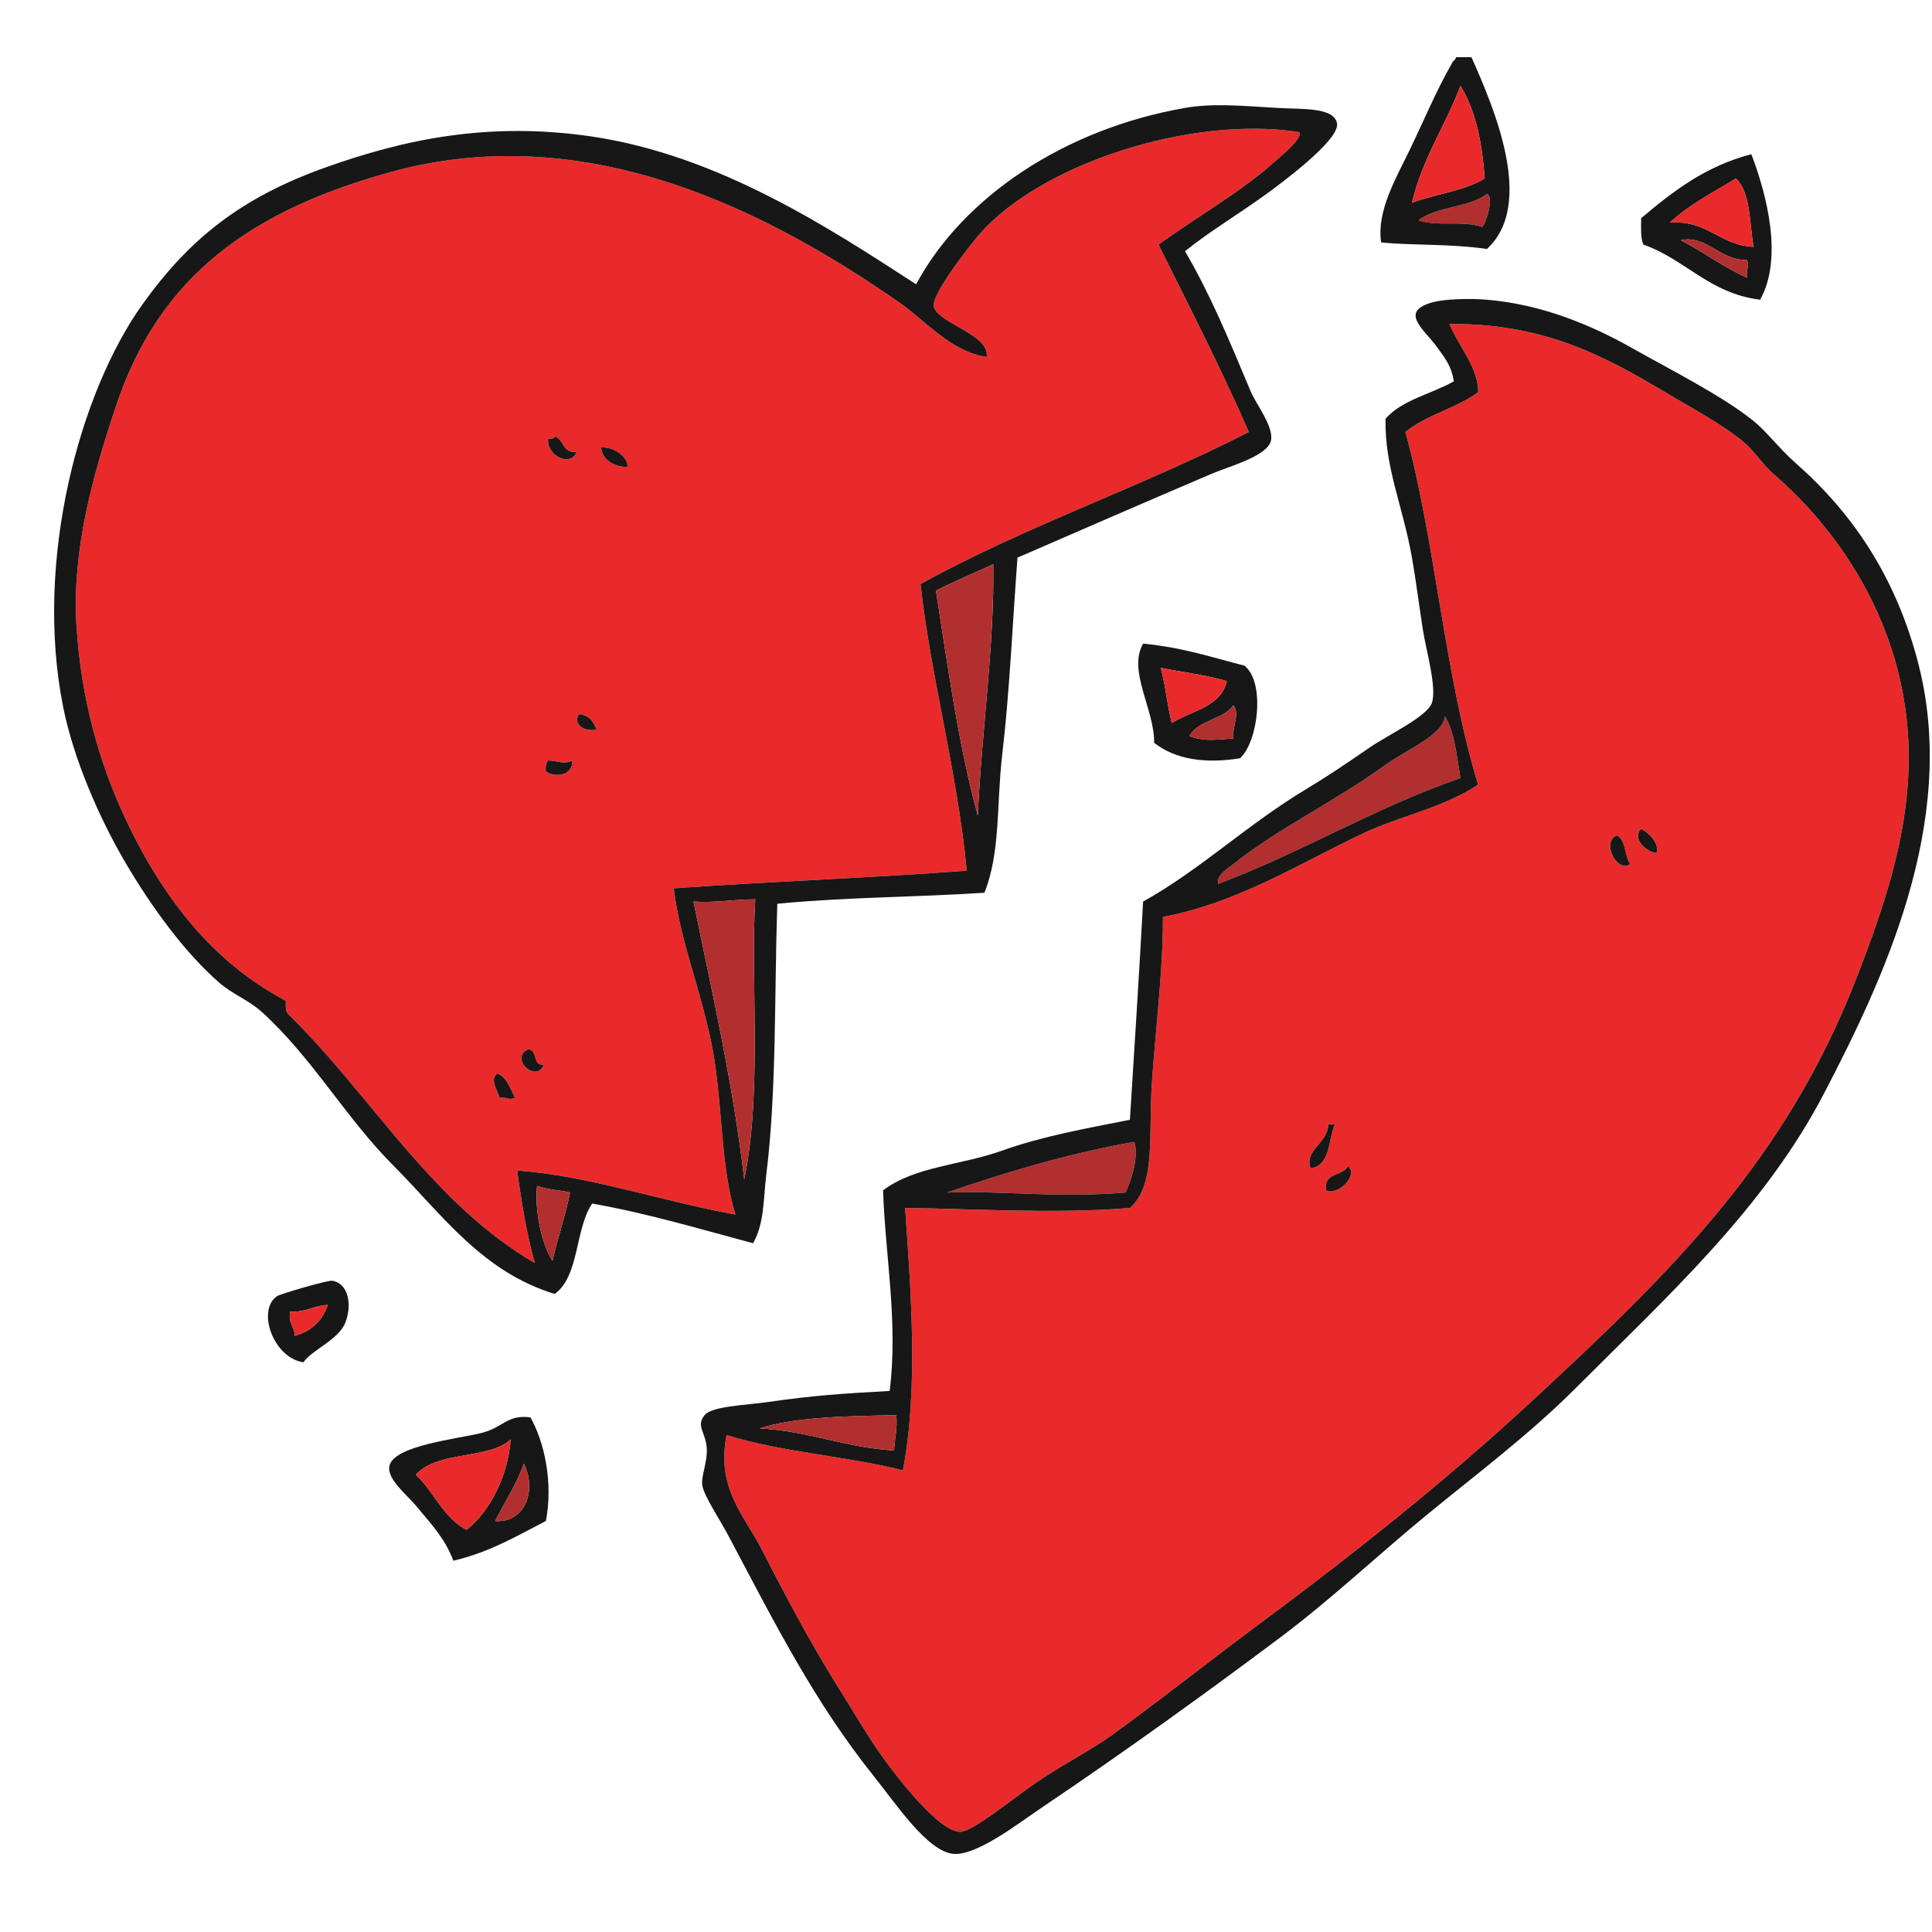 <svg xmlns="http://www.w3.org/2000/svg" xmlns:xlink="http://www.w3.org/1999/xlink" width="400" zoomAndPan="magnify" viewBox="0 0 300 300" height="400" preserveAspectRatio="xMidYMid meet" version="1.0"><defs><clipPath id="423ec94c9c"><path d="M 214 8.887 L 235 8.887 L 235 39 L 214 39 Z M 214 8.887 " clip-rule="nonzero"/></clipPath><clipPath id="e629e933b9"><path d="M 108.828 46.375 L 299.652 46.375 L 299.652 287.883 L 108.828 287.883 Z M 108.828 46.375 " clip-rule="nonzero"/></clipPath></defs><path fill="#ea2a2a" d="M 286.18 85.617 C 286.312 85.812 286.445 86.008 286.574 86.203 C 286.445 86.008 286.312 85.812 286.18 85.617 " fill-opacity="1" fill-rule="nonzero"/><path fill="#ea2a2a" d="M 285.164 84.191 C 285.301 84.379 285.438 84.566 285.574 84.754 C 285.438 84.566 285.301 84.379 285.164 84.191 " fill-opacity="1" fill-rule="nonzero"/><path fill="#ea2a2a" d="M 283.695 82.266 C 283.84 82.445 283.98 82.625 284.121 82.805 C 283.98 82.625 283.84 82.445 283.695 82.266 " fill-opacity="1" fill-rule="nonzero"/><path fill="#ea2a2a" d="M 282.621 80.945 C 282.91 81.289 283.199 81.641 283.484 82 C 283.199 81.641 282.91 81.289 282.621 80.945 " fill-opacity="1" fill-rule="nonzero"/><path fill="#ea2a2a" d="M 281.742 79.922 C 281.965 80.172 282.184 80.426 282.402 80.688 C 282.184 80.426 281.965 80.172 281.742 79.922 " fill-opacity="1" fill-rule="nonzero"/><path fill="#ea2a2a" d="M 280.406 78.441 C 280.859 78.922 281.301 79.418 281.742 79.922 C 281.301 79.418 280.855 78.922 280.406 78.441 " fill-opacity="1" fill-rule="nonzero"/><path fill="#ea2a2a" d="M 279.73 77.727 C 279.883 77.883 280.031 78.039 280.184 78.199 C 280.031 78.039 279.879 77.883 279.73 77.727 " fill-opacity="1" fill-rule="nonzero"/><path fill="#ea2a2a" d="M 279.73 77.723 C 279.43 77.41 279.129 77.102 278.824 76.793 C 279.129 77.098 279.43 77.41 279.73 77.723 " fill-opacity="1" fill-rule="nonzero"/><path fill="#ea2a2a" d="M 277.219 75.242 C 277.602 75.602 277.984 75.969 278.363 76.344 C 277.984 75.969 277.602 75.602 277.219 75.242 " fill-opacity="1" fill-rule="nonzero"/><path fill="#ea2a2a" d="M 276.293 74.398 C 276.602 74.672 276.91 74.953 277.219 75.242 C 276.91 74.957 276.602 74.676 276.293 74.398 " fill-opacity="1" fill-rule="nonzero"/><path fill="#ea2a2a" d="M 275.832 73.984 C 275.984 74.121 276.141 74.258 276.293 74.398 C 276.141 74.258 275.984 74.121 275.832 73.984 " fill-opacity="1" fill-rule="nonzero"/><path fill="#ea2a2a" d="M 274.227 72.445 C 274.41 72.652 274.598 72.848 274.785 73.039 C 274.594 72.848 274.41 72.652 274.227 72.445 " fill-opacity="1" fill-rule="nonzero"/><path fill="#ea2a2a" d="M 272.598 70.543 C 273.047 71.074 273.492 71.617 273.949 72.137 C 273.492 71.617 273.047 71.074 272.598 70.543 " fill-opacity="1" fill-rule="nonzero"/><path fill="#171717" d="M 259.285 34.559 C 265.285 34.152 266.945 38.082 272.289 38.324 C 271.637 34.527 271.836 29.879 269.555 27.715 C 266.02 29.887 262.242 31.812 259.285 34.559 Z M 271.949 23.945 C 274.332 30.195 276.918 40.113 273.312 46.539 C 265.395 45.562 261.766 40.293 255.18 37.98 C 254.723 36.953 254.832 35.363 254.84 33.875 C 259.73 29.758 264.789 25.801 271.949 23.945 Z M 271.262 43.117 C 271.102 41.602 271.734 41.414 271.262 40.379 C 266.988 40.43 264.957 36.422 260.996 37.297 C 264.531 39.121 267.566 41.449 271.262 43.117 " fill-opacity="1" fill-rule="nonzero"/><path fill="#ea2a2a" d="M 269.555 27.711 C 271.836 29.879 271.637 34.527 272.289 38.324 C 266.945 38.082 265.285 34.152 259.285 34.559 C 262.242 31.809 266.023 29.887 269.555 27.711 " fill-opacity="1" fill-rule="nonzero"/><path fill="#b22f2f" d="M 271.266 43.117 C 267.566 41.449 264.535 39.121 260.996 37.297 C 264.957 36.422 266.988 40.43 271.266 40.379 C 271.734 41.414 271.102 41.602 271.266 43.117 " fill-opacity="1" fill-rule="nonzero"/><path fill="#ea2a2a" d="M 257.23 132.461 C 257.68 130.996 256.172 129.422 254.84 128.695 C 253.391 130.074 255.418 132.25 257.23 132.461 Z M 205.902 184.836 C 207.73 185.75 210.992 182.508 209.324 181.066 C 208.52 182.66 205.488 182.023 205.902 184.836 Z M 149.098 284.445 C 145.695 284.434 138.918 275.488 136.781 272.465 C 135.004 269.957 133.312 267.113 131.531 264.211 C 131.121 263.543 130.703 262.867 130.277 262.195 C 130.016 261.781 129.758 261.363 129.496 260.941 C 129.367 260.734 129.238 260.523 129.109 260.312 C 128.594 259.465 128.082 258.613 127.57 257.75 C 127.316 257.316 127.066 256.883 126.812 256.449 C 126.559 256.012 126.309 255.574 126.059 255.133 C 125.68 254.473 125.309 253.809 124.934 253.141 C 124.684 252.691 124.438 252.246 124.188 251.793 C 122.207 248.191 120.262 244.461 118.301 240.633 C 115.535 235.227 111.191 231.121 112.824 222.832 C 121.148 225.457 131.453 226.105 140.203 228.309 C 142.613 215.77 141.469 200.629 140.543 187.574 C 149.992 187.648 163.754 188.547 175.449 187.574 C 179.574 183.969 178.297 176.215 178.871 168.062 C 178.926 167.246 178.988 166.43 179.055 165.605 C 179.09 165.137 179.129 164.668 179.168 164.199 C 179.223 163.551 179.277 162.898 179.336 162.246 C 179.391 161.578 179.453 160.906 179.512 160.238 C 179.547 159.801 179.586 159.367 179.625 158.93 C 179.656 158.574 179.688 158.223 179.719 157.871 C 179.758 157.391 179.801 156.914 179.84 156.434 C 179.898 155.738 179.957 155.043 180.012 154.352 C 180.023 154.219 180.035 154.086 180.043 153.953 C 180.055 153.816 180.066 153.68 180.078 153.539 C 180.117 153.004 180.16 152.469 180.195 151.934 C 180.215 151.668 180.234 151.398 180.25 151.133 C 180.453 148.129 180.59 145.188 180.582 142.387 C 192.496 140.082 201.785 134.051 211.719 129.379 C 211.992 129.25 212.262 129.129 212.535 129.008 C 212.809 128.887 213.082 128.77 213.355 128.652 C 213.543 128.578 213.727 128.5 213.91 128.426 C 214.371 128.242 214.84 128.062 215.305 127.883 C 217.832 126.934 220.426 126.117 222.961 125.121 C 223.242 125.012 223.523 124.898 223.809 124.785 C 224.461 124.516 225.113 124.234 225.754 123.934 C 226.031 123.805 226.305 123.672 226.578 123.531 C 226.668 123.488 226.758 123.441 226.852 123.395 C 227.758 122.93 228.648 122.422 229.516 121.852 L 229.516 121.848 C 224.254 104.578 222.848 83.777 218.223 67.078 C 218.973 66.465 219.809 65.938 220.688 65.457 C 220.805 65.391 220.922 65.324 221.043 65.266 C 221.164 65.203 221.281 65.141 221.402 65.078 C 221.582 64.984 221.766 64.895 221.949 64.805 C 222.07 64.746 222.191 64.688 222.316 64.629 C 222.379 64.598 222.438 64.57 222.5 64.539 C 222.625 64.48 222.75 64.422 222.875 64.367 C 223.309 64.164 223.746 63.965 224.184 63.77 C 224.496 63.629 224.809 63.484 225.121 63.344 C 225.184 63.312 225.246 63.285 225.309 63.254 C 225.492 63.172 225.68 63.082 225.867 62.996 C 226.176 62.848 226.48 62.699 226.781 62.547 C 226.902 62.484 227.023 62.426 227.141 62.363 C 227.977 61.926 228.781 61.453 229.516 60.918 C 229.605 57.148 226.457 53.723 225.066 50.305 C 239.328 50.219 248.438 54.852 258.602 60.918 C 262.824 63.438 267.855 66.129 270.922 68.793 C 271.508 69.301 272.055 69.91 272.598 70.543 C 273.047 71.074 273.492 71.617 273.949 72.137 C 274.039 72.242 274.133 72.348 274.223 72.449 C 274.406 72.652 274.594 72.852 274.785 73.039 C 274.977 73.23 275.168 73.41 275.367 73.582 C 275.523 73.715 275.676 73.852 275.832 73.984 C 275.984 74.121 276.141 74.262 276.293 74.398 C 276.602 74.676 276.91 74.957 277.215 75.242 C 277.215 75.242 277.219 75.242 277.219 75.242 C 277.602 75.602 277.984 75.969 278.363 76.34 C 278.516 76.492 278.668 76.645 278.82 76.797 C 279.125 77.102 279.43 77.41 279.73 77.723 C 279.883 77.879 280.031 78.039 280.184 78.199 C 280.258 78.277 280.332 78.359 280.406 78.441 C 280.855 78.922 281.301 79.418 281.742 79.922 C 281.746 79.922 281.742 79.922 281.742 79.922 C 281.965 80.176 282.184 80.43 282.402 80.688 C 282.473 80.773 282.547 80.859 282.621 80.945 C 282.91 81.289 283.199 81.645 283.484 82 C 283.555 82.086 283.625 82.176 283.695 82.266 C 283.836 82.445 283.98 82.625 284.121 82.809 C 284.473 83.262 284.82 83.723 285.164 84.191 C 285.301 84.379 285.438 84.566 285.57 84.758 C 285.777 85.043 285.977 85.328 286.18 85.617 C 286.312 85.812 286.445 86.008 286.578 86.203 C 291.648 93.73 295.465 102.977 296.242 113.633 C 297.254 127.539 292.695 140.438 288.371 151.629 C 277.293 180.312 259.438 197.598 237.727 217.695 C 224.676 229.777 210.285 241.254 194.953 252.613 C 187.973 257.785 180.715 263.574 172.711 269.387 C 169.484 271.727 165.223 273.84 160.734 276.918 C 157.062 279.434 150.992 284.453 149.098 284.445 Z M 253.125 134.172 C 252.238 132.895 252.504 130.461 251.074 129.723 C 250.723 129.848 250.469 130.059 250.301 130.316 C 250.242 130.402 250.195 130.496 250.156 130.59 C 250.152 130.609 250.145 130.629 250.137 130.648 C 250.102 130.746 250.074 130.852 250.055 130.957 C 249.961 131.516 250.082 132.16 250.348 132.746 C 250.367 132.789 250.387 132.832 250.406 132.875 C 250.426 132.918 250.449 132.957 250.473 133 C 250.496 133.043 250.516 133.082 250.543 133.121 C 250.555 133.141 250.562 133.16 250.578 133.18 C 250.602 133.223 250.625 133.262 250.652 133.301 C 250.676 133.34 250.703 133.375 250.73 133.414 C 250.742 133.434 250.758 133.449 250.77 133.469 C 250.797 133.504 250.824 133.543 250.855 133.578 C 250.883 133.613 250.914 133.645 250.941 133.68 C 250.973 133.715 251.004 133.746 251.031 133.777 C 251.625 134.398 252.402 134.68 253.125 134.172 Z M 203.508 181.41 C 206.625 180.992 206.219 177.047 207.27 174.566 L 206.242 174.566 C 206.223 177.555 202.496 178.516 203.508 181.41 " fill-opacity="1" fill-rule="nonzero"/><path fill="#171717" d="M 257.23 132.461 C 255.418 132.25 253.391 130.074 254.84 128.695 C 256.172 129.418 257.68 130.996 257.23 132.461 " fill-opacity="1" fill-rule="nonzero"/><path fill="#171717" d="M 253.129 134.172 C 252.402 134.68 251.629 134.398 251.031 133.777 C 251.004 133.746 250.973 133.711 250.941 133.68 C 250.914 133.645 250.883 133.613 250.855 133.578 C 250.828 133.543 250.797 133.504 250.77 133.469 C 250.758 133.449 250.742 133.43 250.73 133.414 C 250.707 133.375 250.68 133.34 250.652 133.301 C 250.629 133.262 250.602 133.223 250.578 133.18 C 250.566 133.16 250.555 133.141 250.543 133.121 C 250.516 133.082 250.496 133.039 250.473 133 C 250.449 132.957 250.43 132.914 250.406 132.875 C 250.387 132.832 250.367 132.789 250.348 132.746 C 250.082 132.16 249.961 131.512 250.059 130.957 C 250.074 130.852 250.102 130.746 250.137 130.648 C 250.145 130.629 250.152 130.609 250.16 130.59 C 250.199 130.492 250.246 130.402 250.301 130.316 C 250.473 130.055 250.723 129.848 251.074 129.723 C 252.504 130.461 252.238 132.891 253.129 134.172 " fill-opacity="1" fill-rule="nonzero"/><path fill="#b22f2f" d="M 230.883 30.109 C 232.012 30.57 230.859 34.324 230.199 35.242 C 226.77 34.156 223.52 35.238 220.273 34.219 C 222.984 32.02 228.148 32.277 230.883 30.109 " fill-opacity="1" fill-rule="nonzero"/><g clip-path="url(#423ec94c9c)"><path fill="#171717" d="M 219.25 31.477 C 222.902 30.113 227.43 29.625 230.543 27.715 C 230.145 22.062 229.102 17.059 226.777 13.336 C 224.438 19.551 220.887 24.559 219.25 31.477 Z M 228.488 8.883 C 231.77 16.293 238.547 31.672 230.883 38.664 C 225.215 37.824 218.895 38.129 214.457 37.637 C 213.746 32.738 216.789 27.652 218.906 23.262 C 221.102 18.711 223.062 13.996 225.41 9.91 C 225.527 9.465 226.012 9.375 226.094 8.883 Z M 230.199 35.242 C 230.859 34.324 232.016 30.57 230.883 30.109 C 228.148 32.281 222.984 32.02 220.277 34.219 C 223.52 35.238 226.77 34.156 230.199 35.242 " fill-opacity="1" fill-rule="nonzero"/></g><path fill="#ea2a2a" d="M 226.777 13.336 C 229.098 17.062 230.145 22.062 230.543 27.715 C 227.43 29.625 222.902 30.113 219.25 31.48 C 220.883 24.559 224.434 19.551 226.777 13.336 " fill-opacity="1" fill-rule="nonzero"/><path fill="#ea2a2a" d="M 226.781 62.547 C 226.902 62.484 227.023 62.426 227.145 62.363 C 227.023 62.426 226.902 62.484 226.781 62.547 " fill-opacity="1" fill-rule="nonzero"/><path fill="#ea2a2a" d="M 225.867 62.996 C 226.176 62.848 226.48 62.699 226.781 62.547 C 226.48 62.699 226.176 62.848 225.867 62.996 " fill-opacity="1" fill-rule="nonzero"/><path fill="#b22f2f" d="M 224.383 111.238 C 225.879 113.73 226.195 117.414 226.777 120.82 C 213.391 125.453 202.238 132.328 189.137 137.254 C 188.844 135.879 190.648 134.875 191.531 134.172 C 198.758 128.43 206.977 124.66 215.145 118.766 C 218.504 116.344 224.012 114.195 224.383 111.238 " fill-opacity="1" fill-rule="nonzero"/><path fill="#ea2a2a" d="M 225.309 63.254 C 225.496 63.172 225.68 63.082 225.867 62.996 C 225.68 63.082 225.496 63.172 225.309 63.254 " fill-opacity="1" fill-rule="nonzero"/><path fill="#ea2a2a" d="M 224.184 63.77 C 224.496 63.629 224.809 63.484 225.121 63.344 C 224.809 63.484 224.496 63.629 224.184 63.77 " fill-opacity="1" fill-rule="nonzero"/><path fill="#ea2a2a" d="M 222.875 64.367 C 223.309 64.164 223.746 63.965 224.184 63.766 C 223.746 63.965 223.309 64.164 222.875 64.367 " fill-opacity="1" fill-rule="nonzero"/><path fill="#ea2a2a" d="M 222.504 64.539 C 222.625 64.48 222.75 64.422 222.875 64.367 C 222.75 64.422 222.625 64.48 222.504 64.539 " fill-opacity="1" fill-rule="nonzero"/><path fill="#ea2a2a" d="M 221.949 64.805 C 222.07 64.746 222.195 64.688 222.316 64.629 C 222.195 64.688 222.07 64.746 221.949 64.805 " fill-opacity="1" fill-rule="nonzero"/><path fill="#ea2a2a" d="M 221.043 65.262 C 221.164 65.199 221.281 65.137 221.402 65.078 C 221.281 65.137 221.164 65.199 221.043 65.262 " fill-opacity="1" fill-rule="nonzero"/><path fill="#ea2a2a" d="M 220.691 65.453 C 220.805 65.391 220.926 65.324 221.043 65.262 C 220.926 65.324 220.805 65.391 220.691 65.453 " fill-opacity="1" fill-rule="nonzero"/><path fill="#ea2a2a" d="M 213.91 128.426 C 214.371 128.242 214.84 128.059 215.305 127.883 C 214.84 128.062 214.371 128.242 213.91 128.426 " fill-opacity="1" fill-rule="nonzero"/><path fill="#ea2a2a" d="M 212.535 129.008 C 212.809 128.887 213.082 128.77 213.359 128.652 C 213.082 128.77 212.809 128.887 212.535 129.008 " fill-opacity="1" fill-rule="nonzero"/><path fill="#171717" d="M 209.324 181.066 C 210.992 182.508 207.73 185.75 205.902 184.836 C 205.488 182.023 208.523 182.66 209.324 181.066 " fill-opacity="1" fill-rule="nonzero"/><path fill="#171717" d="M 207.27 174.566 C 206.219 177.047 206.625 180.992 203.508 181.41 C 202.496 178.516 206.223 177.551 206.246 174.566 L 207.27 174.566 " fill-opacity="1" fill-rule="nonzero"/><path fill="#ea2a2a" d="M 89.898 110.895 C 88.938 112.375 90.617 113.703 92.637 113.289 C 92.152 112.059 91.488 111.02 89.898 110.895 Z M 94.18 71.309 C 94.914 72.074 96.047 72.441 97.426 72.555 C 97.629 71.227 95.664 69.371 93.32 69.473 C 93.332 69.539 93.34 69.605 93.355 69.668 C 93.367 69.727 93.379 69.789 93.395 69.848 C 93.426 69.969 93.461 70.086 93.5 70.195 C 93.52 70.25 93.539 70.305 93.562 70.359 C 93.582 70.41 93.605 70.461 93.633 70.512 C 93.656 70.562 93.68 70.613 93.707 70.66 C 93.719 70.684 93.734 70.711 93.746 70.734 C 93.801 70.828 93.859 70.918 93.926 71.004 C 93.957 71.047 93.988 71.09 94.023 71.133 C 94.074 71.195 94.125 71.254 94.18 71.309 Z M 85.109 68.105 C 84.848 70.805 88.617 72.605 89.555 70.16 C 87.312 70.461 87.613 68.223 86.137 67.762 C 86.094 68.059 85.812 68.121 85.473 68.121 C 85.387 68.121 85.297 68.117 85.207 68.109 C 85.176 68.109 85.141 68.109 85.109 68.105 Z M 84.766 119.793 C 86.176 120.793 88.996 120.48 88.871 118.082 C 87.617 118.77 86.574 118.113 85.109 118.082 C 84.82 118.48 84.656 119 84.766 119.793 Z M 84.426 165.32 C 82.633 165.516 83.527 163.023 82.027 162.926 C 79.008 164.262 83.273 168.328 84.426 165.32 Z M 83.055 196.129 C 81.156 195.023 79.355 193.816 77.633 192.531 C 77.402 192.359 77.172 192.188 76.945 192.012 C 76.719 191.84 76.496 191.664 76.27 191.484 C 76.047 191.309 75.824 191.129 75.602 190.953 C 75.379 190.773 75.16 190.59 74.941 190.41 C 74.176 189.77 73.422 189.121 72.684 188.453 C 72.367 188.168 72.055 187.879 71.742 187.59 C 71.535 187.398 71.328 187.203 71.125 187.008 C 70.816 186.715 70.508 186.418 70.203 186.121 C 70.004 185.922 69.801 185.723 69.602 185.523 C 60.766 176.711 53.656 166.168 44.73 157.449 C 44.336 157.047 44.344 156.238 44.387 155.395 C 40.113 153.164 36.336 150.332 32.98 147.016 C 32.562 146.602 32.152 146.18 31.746 145.75 C 30.934 144.895 30.145 144.004 29.383 143.09 C 28.875 142.48 28.379 141.859 27.895 141.227 C 27.531 140.75 27.172 140.27 26.816 139.781 C 26.582 139.453 26.352 139.125 26.121 138.797 C 25.891 138.465 25.664 138.133 25.438 137.797 C 23.191 134.434 21.191 130.805 19.406 126.984 C 15.324 118.246 12.574 108.32 11.879 97.203 C 11.145 85.457 14.406 73.832 18.039 62.973 C 24.824 42.676 39.215 32.613 60.812 26.688 C 91.691 18.215 120.047 33.379 139.52 46.883 C 143.832 49.875 147.586 54.562 153.207 55.441 C 153.816 51.945 145.551 50.211 144.992 47.566 C 144.902 47.137 145.168 46.383 145.645 45.453 C 145.664 45.414 145.684 45.375 145.707 45.336 C 145.746 45.262 145.785 45.188 145.824 45.113 C 145.852 45.062 145.883 45.008 145.91 44.957 C 145.926 44.934 145.938 44.91 145.949 44.887 C 145.98 44.832 146.012 44.777 146.043 44.727 C 146.062 44.691 146.078 44.66 146.098 44.625 C 146.156 44.527 146.219 44.426 146.277 44.324 C 146.297 44.289 146.32 44.254 146.34 44.223 C 146.383 44.152 146.422 44.082 146.465 44.016 C 146.508 43.945 146.551 43.875 146.598 43.805 C 146.707 43.629 146.82 43.453 146.934 43.273 C 146.938 43.273 146.938 43.273 146.938 43.273 C 147.074 43.059 147.219 42.84 147.367 42.621 C 148.176 41.422 149.082 40.184 149.898 39.113 C 150.023 38.953 150.145 38.793 150.262 38.641 C 150.359 38.516 150.453 38.398 150.543 38.277 C 150.68 38.105 150.812 37.938 150.941 37.773 C 150.961 37.75 150.98 37.723 151.004 37.695 C 151.129 37.539 151.246 37.391 151.359 37.254 C 151.398 37.207 151.434 37.16 151.469 37.117 C 151.504 37.074 151.539 37.031 151.574 36.988 C 151.609 36.945 151.641 36.906 151.672 36.867 C 151.707 36.828 151.738 36.793 151.77 36.754 C 151.797 36.719 151.828 36.684 151.855 36.648 C 151.984 36.496 152.094 36.367 152.18 36.27 C 161.734 25.449 184.953 17.871 201.797 20.523 C 202.086 21.699 199.328 23.859 197.691 25.316 C 192.605 29.836 185.48 33.93 179.898 37.98 C 184.668 47.586 189.543 57.086 193.926 67.078 C 177.488 75.508 158.938 81.824 142.938 90.699 C 144.504 105 148.629 119.691 150.125 135.199 C 135.332 136.312 120.836 136.805 104.613 137.938 C 105.648 146.414 109.227 154.734 110.773 163.609 C 111.082 165.383 111.309 167.215 111.5 169.078 C 111.527 169.344 111.555 169.609 111.582 169.879 C 111.594 170.012 111.605 170.145 111.617 170.281 C 111.645 170.547 111.668 170.816 111.695 171.082 C 111.719 171.352 111.742 171.621 111.766 171.891 C 111.789 172.16 111.812 172.43 111.836 172.699 C 111.848 172.832 111.859 172.969 111.871 173.102 C 112.035 174.988 112.191 176.883 112.391 178.746 C 112.445 179.277 112.508 179.809 112.57 180.332 C 112.602 180.598 112.637 180.859 112.672 181.121 C 112.723 181.512 112.777 181.902 112.836 182.293 C 112.871 182.551 112.91 182.809 112.953 183.066 C 112.973 183.195 112.996 183.32 113.016 183.449 C 113.145 184.215 113.289 184.969 113.449 185.711 C 113.664 186.699 113.91 187.664 114.195 188.598 C 102.57 186.469 91.316 182.562 80.316 181.754 C 80.801 185.629 81.812 191.883 83.055 196.129 Z M 77.578 170.457 C 79 170.363 78.914 170.906 79.973 170.457 C 79.219 169.051 78.766 167.332 77.238 166.691 C 75.98 167.613 77.215 169.203 77.578 170.457 " fill-opacity="1" fill-rule="nonzero"/><path fill="#171717" d="M 184.688 114.316 C 187.215 115.141 188.453 114.875 191.531 114.66 C 191.254 112.887 192.578 110.93 191.531 109.527 C 189.91 111.781 186.047 111.797 184.688 114.316 Z M 180.242 103.703 C 181.102 106.988 181.145 108.977 181.949 112.266 C 185.035 110.328 189.555 109.828 190.504 105.758 C 188.719 105.234 186.781 104.863 184.816 104.52 C 184.379 104.441 183.941 104.367 183.504 104.293 C 182.406 104.105 181.312 103.914 180.242 103.703 Z M 193.242 103.363 C 196.512 105.969 195.355 115.172 192.559 117.742 C 187.094 118.625 182.496 117.918 179.215 115.344 C 179.273 110.117 175.07 104.172 177.504 99.938 C 183.977 100.609 187.809 101.977 193.242 103.363 " fill-opacity="1" fill-rule="nonzero"/><path fill="#b22f2f" d="M 191.531 109.527 C 192.578 110.93 191.25 112.887 191.531 114.66 C 188.453 114.875 187.215 115.141 184.684 114.316 C 186.047 111.797 189.91 111.781 191.531 109.527 " fill-opacity="1" fill-rule="nonzero"/><path fill="#ea2a2a" d="M 183.5 104.293 C 183.938 104.371 184.379 104.445 184.816 104.52 C 184.379 104.445 183.938 104.371 183.5 104.293 " fill-opacity="1" fill-rule="nonzero"/><path fill="#ea2a2a" d="M 190.504 105.762 C 189.555 109.828 185.035 110.332 181.949 112.266 C 181.145 108.977 181.102 106.988 180.238 103.707 C 181.312 103.918 182.406 104.105 183.504 104.293 C 183.938 104.367 184.379 104.445 184.816 104.52 C 186.781 104.863 188.719 105.234 190.504 105.762 " fill-opacity="1" fill-rule="nonzero"/><path fill="#ea2a2a" d="M 180.195 151.934 C 180.215 151.668 180.234 151.402 180.25 151.133 C 180.234 151.398 180.215 151.668 180.195 151.934 " fill-opacity="1" fill-rule="nonzero"/><path fill="#ea2a2a" d="M 180.043 153.953 C 180.055 153.816 180.066 153.68 180.078 153.539 C 180.066 153.68 180.055 153.816 180.043 153.953 " fill-opacity="1" fill-rule="nonzero"/><path fill="#b22f2f" d="M 176.133 177.305 C 176.711 179.008 176.133 182.285 174.762 185.176 C 163.957 186.059 156.598 184.883 147.047 185.176 C 156.219 182.031 165.68 179.168 176.133 177.305 " fill-opacity="1" fill-rule="nonzero"/><path fill="#171717" d="M 144.992 47.566 C 145.551 50.211 153.816 51.945 153.207 55.441 C 147.586 54.562 143.832 49.875 139.52 46.883 C 120.047 33.379 91.691 18.215 60.812 26.684 C 39.215 32.613 24.824 42.676 18.039 62.969 C 14.406 73.832 11.145 85.457 11.879 97.203 C 12.574 108.32 15.324 118.246 19.406 126.98 C 21.191 130.805 23.191 134.434 25.438 137.797 C 25.664 138.129 25.891 138.465 26.121 138.797 C 26.352 139.125 26.582 139.453 26.816 139.781 C 27.172 140.27 27.531 140.75 27.895 141.227 C 28.379 141.859 28.875 142.48 29.383 143.09 C 30.145 144.004 30.934 144.891 31.746 145.75 C 32.148 146.18 32.562 146.602 32.984 147.016 C 36.336 150.332 40.113 153.164 44.387 155.395 C 44.344 156.238 44.336 157.043 44.73 157.449 C 53.656 166.168 60.766 176.711 69.602 185.523 C 69.801 185.723 70.004 185.922 70.203 186.121 C 70.508 186.418 70.816 186.715 71.125 187.008 C 71.328 187.203 71.535 187.395 71.742 187.59 C 72.055 187.879 72.367 188.168 72.684 188.453 C 73.422 189.121 74.176 189.77 74.941 190.41 C 75.16 190.59 75.379 190.773 75.602 190.953 C 75.824 191.129 76.047 191.309 76.27 191.484 C 76.496 191.664 76.719 191.84 76.945 192.012 C 77.172 192.188 77.402 192.359 77.633 192.531 C 79.355 193.816 81.156 195.023 83.055 196.129 C 81.812 191.883 80.801 185.629 80.316 181.754 C 91.316 182.562 102.57 186.469 114.195 188.598 C 113.91 187.664 113.664 186.699 113.449 185.711 C 113.289 184.969 113.145 184.215 113.016 183.449 C 112.996 183.32 112.973 183.191 112.953 183.062 C 112.914 182.809 112.871 182.551 112.836 182.293 C 112.777 181.902 112.723 181.512 112.672 181.121 C 112.637 180.859 112.605 180.598 112.57 180.332 C 112.508 179.809 112.449 179.277 112.391 178.746 C 112.191 176.883 112.035 174.988 111.871 173.102 C 111.859 172.969 111.848 172.832 111.836 172.699 C 111.812 172.43 111.789 172.16 111.766 171.891 C 111.742 171.621 111.719 171.352 111.695 171.082 C 111.668 170.812 111.645 170.547 111.617 170.277 C 111.605 170.145 111.594 170.012 111.582 169.879 C 111.555 169.609 111.527 169.344 111.5 169.078 C 111.309 167.215 111.082 165.379 110.773 163.609 C 109.227 154.734 105.648 146.414 104.613 137.938 C 120.836 136.805 135.332 136.312 150.125 135.199 C 148.629 119.691 144.504 104.996 142.938 90.699 C 158.938 81.824 177.488 75.508 193.926 67.078 C 189.543 57.086 184.672 47.586 179.898 37.98 C 185.48 33.93 192.609 29.836 197.691 25.316 C 199.332 23.859 202.086 21.695 201.797 20.523 C 184.953 17.871 161.734 25.445 152.18 36.27 C 152.094 36.367 151.984 36.496 151.855 36.648 C 151.828 36.68 151.797 36.719 151.77 36.754 C 151.738 36.789 151.707 36.828 151.676 36.867 C 151.641 36.906 151.609 36.945 151.574 36.988 C 151.539 37.031 151.504 37.074 151.469 37.117 C 151.434 37.16 151.398 37.207 151.359 37.25 C 151.246 37.391 151.129 37.539 151.004 37.695 C 150.98 37.723 150.961 37.75 150.941 37.773 C 150.812 37.934 150.68 38.105 150.543 38.277 C 150.453 38.395 150.359 38.516 150.262 38.641 C 150.145 38.793 150.023 38.953 149.898 39.113 C 149.082 40.184 148.176 41.418 147.367 42.621 C 147.219 42.84 147.074 43.055 146.938 43.273 C 146.938 43.273 146.938 43.273 146.934 43.273 C 146.82 43.449 146.707 43.629 146.598 43.805 C 146.551 43.875 146.508 43.945 146.469 44.012 C 146.465 44.012 146.465 44.012 146.465 44.016 C 146.422 44.082 146.383 44.152 146.34 44.219 C 146.32 44.254 146.301 44.289 146.277 44.324 C 146.219 44.426 146.156 44.527 146.102 44.625 C 146.082 44.66 146.062 44.691 146.043 44.727 C 146.012 44.777 145.98 44.832 145.949 44.887 C 145.938 44.91 145.926 44.934 145.91 44.957 C 145.883 45.008 145.852 45.062 145.824 45.113 C 145.785 45.188 145.746 45.262 145.707 45.336 C 145.684 45.375 145.664 45.414 145.645 45.457 C 145.168 46.379 144.902 47.137 144.992 47.566 Z M 85.793 195.789 C 86.621 192.168 87.766 188.863 88.527 185.176 C 87.562 184.871 85.023 184.754 83.398 184.148 C 83.383 184.281 83.371 184.418 83.363 184.551 L 83.363 184.555 C 83.352 184.688 83.344 184.824 83.336 184.965 C 83.328 185.105 83.324 185.246 83.32 185.387 C 83.316 185.531 83.316 185.672 83.316 185.816 C 83.316 189.301 84.289 193.457 85.793 195.789 Z M 207.613 19.156 C 208.121 21.758 198.332 28.902 196.664 30.109 C 191.891 33.559 188 35.805 184.004 39.008 C 187.914 45.656 190.758 52.582 194.27 60.918 C 195.035 62.73 197.852 66.312 197.348 68.449 C 196.789 70.836 190.844 72.414 188.109 73.582 C 178.055 77.871 167.664 82.383 157.996 86.59 C 157.211 96.922 156.793 107.227 155.602 117.398 C 154.742 124.742 155.379 132.328 152.863 138.625 C 142.465 139.309 131.441 139.301 120.699 140.332 C 120.227 154.676 120.605 169.457 118.984 182.438 C 118.531 186.098 118.695 190.043 116.934 193.047 C 108.738 190.867 100.766 188.453 91.953 186.887 C 89.273 190.824 89.984 198.156 86.137 200.922 C 74.824 197.488 68.551 188.469 61.156 181.066 C 53.699 173.613 48.477 164.207 40.621 157.105 C 38.637 155.312 36.109 154.375 34.121 152.656 C 28.828 148.082 23.594 140.98 19.406 133.828 C 15.309 126.828 11.414 117.77 9.824 109.867 C 5.219 86.965 12.453 60.734 22.145 47.227 C 29.402 37.105 37.375 30.703 50.547 26 C 62.691 21.668 75.836 18.816 91.953 21.207 C 111.633 24.137 128.832 35.438 142.254 44.145 C 149.508 30.645 165.188 20.047 184.004 16.758 C 188.234 16.02 192.449 16.406 198.375 16.758 C 202.254 16.988 207.125 16.621 207.613 19.156 Z M 151.836 126.641 C 152.414 113.637 154.426 100.25 154.234 87.617 C 151.262 88.98 148.199 90.254 145.336 91.723 C 147.207 103.656 148.852 115.82 151.836 126.641 Z M 117.273 139.648 C 113.957 139.637 111.242 140.23 107.691 139.992 C 110.562 154.121 113.773 167.914 115.562 183.121 C 118.383 169.734 116.512 151.828 117.273 139.648 " fill-opacity="1" fill-rule="nonzero"/><path fill="#b22f2f" d="M 151.836 126.641 C 148.852 115.82 147.207 103.656 145.332 91.727 C 148.199 90.254 151.262 88.98 154.23 87.617 C 154.426 100.25 152.41 113.641 151.836 126.641 " fill-opacity="1" fill-rule="nonzero"/><path fill="#ea2a2a" d="M 151.855 36.648 C 151.828 36.68 151.801 36.715 151.77 36.754 C 151.797 36.715 151.828 36.68 151.855 36.648 " fill-opacity="1" fill-rule="nonzero"/><path fill="#ea2a2a" d="M 151.676 36.867 C 151.641 36.906 151.609 36.945 151.574 36.988 C 151.609 36.945 151.641 36.906 151.676 36.867 " fill-opacity="1" fill-rule="nonzero"/><path fill="#ea2a2a" d="M 151.574 36.988 C 151.539 37.031 151.504 37.074 151.469 37.117 C 151.504 37.074 151.539 37.031 151.574 36.988 " fill-opacity="1" fill-rule="nonzero"/><path fill="#ea2a2a" d="M 151.469 37.117 C 151.434 37.16 151.398 37.207 151.359 37.25 C 151.398 37.207 151.434 37.16 151.469 37.117 " fill-opacity="1" fill-rule="nonzero"/><path fill="#ea2a2a" d="M 151.359 37.254 C 151.246 37.391 151.129 37.539 151.004 37.695 C 151.129 37.539 151.246 37.391 151.359 37.254 " fill-opacity="1" fill-rule="nonzero"/><path fill="#ea2a2a" d="M 150.941 37.777 C 150.812 37.934 150.68 38.105 150.543 38.277 C 150.68 38.105 150.812 37.934 150.941 37.777 " fill-opacity="1" fill-rule="nonzero"/><path fill="#ea2a2a" d="M 150.543 38.277 C 150.453 38.398 150.359 38.516 150.262 38.641 C 150.359 38.516 150.453 38.398 150.543 38.277 " fill-opacity="1" fill-rule="nonzero"/><path fill="#ea2a2a" d="M 150.262 38.641 C 150.145 38.793 150.023 38.953 149.898 39.113 C 150.023 38.953 150.145 38.793 150.262 38.641 " fill-opacity="1" fill-rule="nonzero"/><g clip-path="url(#e629e933b9)"><path fill="#171717" d="M 174.762 185.176 C 176.133 182.285 176.715 179.008 176.133 177.305 C 165.68 179.168 156.219 182.031 147.047 185.176 C 156.598 184.883 163.957 186.059 174.762 185.176 Z M 118.301 240.633 C 120.262 244.461 122.207 248.191 124.191 251.793 C 124.438 252.246 124.684 252.691 124.934 253.141 C 125.309 253.809 125.68 254.473 126.059 255.133 C 126.309 255.574 126.559 256.012 126.812 256.449 C 127.062 256.883 127.316 257.316 127.57 257.75 C 128.082 258.613 128.594 259.465 129.109 260.312 C 129.238 260.523 129.367 260.734 129.496 260.941 C 129.754 261.363 130.016 261.781 130.277 262.195 C 130.703 262.867 131.117 263.543 131.531 264.211 C 133.312 267.113 135.004 269.957 136.781 272.465 C 138.922 275.488 145.695 284.434 149.102 284.445 C 150.992 284.453 157.062 279.434 160.734 276.918 C 165.223 273.84 169.484 271.727 172.711 269.387 C 180.715 263.574 187.973 257.785 194.953 252.613 C 210.285 241.254 224.68 229.777 237.727 217.695 C 259.438 197.598 277.293 180.312 288.371 151.629 C 292.695 140.438 297.258 127.539 296.242 113.633 C 295.465 102.977 291.648 93.73 286.578 86.203 C 286.445 86.008 286.312 85.812 286.18 85.617 C 285.977 85.328 285.777 85.043 285.574 84.758 C 285.438 84.566 285.301 84.379 285.164 84.191 C 284.82 83.723 284.473 83.262 284.121 82.809 C 283.98 82.625 283.84 82.445 283.695 82.266 C 283.625 82.176 283.555 82.086 283.48 82 C 283.199 81.641 282.91 81.293 282.621 80.945 C 282.547 80.859 282.477 80.773 282.402 80.688 C 282.184 80.43 281.965 80.176 281.742 79.922 C 281.305 79.418 280.855 78.922 280.406 78.438 C 280.332 78.359 280.258 78.277 280.184 78.199 C 280.035 78.039 279.883 77.883 279.73 77.723 C 279.43 77.41 279.129 77.098 278.824 76.793 C 278.672 76.641 278.52 76.492 278.363 76.344 C 277.984 75.969 277.602 75.602 277.219 75.242 C 276.91 74.953 276.602 74.672 276.293 74.398 C 276.293 74.398 276.293 74.395 276.293 74.398 C 276.141 74.258 275.984 74.121 275.832 73.988 C 275.676 73.852 275.523 73.715 275.367 73.582 C 275.172 73.41 274.977 73.23 274.785 73.039 C 274.594 72.848 274.41 72.652 274.227 72.449 C 274.133 72.348 274.039 72.242 273.949 72.137 C 273.492 71.617 273.051 71.074 272.598 70.543 C 272.059 69.91 271.508 69.301 270.922 68.789 C 267.855 66.129 262.824 63.438 258.602 60.918 C 248.438 54.852 239.328 50.219 225.066 50.305 C 226.457 53.723 229.605 57.148 229.516 60.918 C 228.781 61.453 227.98 61.926 227.145 62.359 C 227.023 62.422 226.902 62.484 226.781 62.547 C 226.48 62.699 226.176 62.848 225.867 62.996 C 225.68 63.082 225.496 63.168 225.309 63.258 C 225.246 63.285 225.184 63.312 225.121 63.344 C 224.809 63.484 224.5 63.625 224.184 63.77 C 223.746 63.965 223.309 64.164 222.871 64.367 C 222.75 64.422 222.625 64.48 222.504 64.539 C 222.441 64.57 222.379 64.598 222.316 64.629 C 222.195 64.688 222.07 64.746 221.949 64.805 C 221.766 64.895 221.586 64.984 221.402 65.078 C 221.281 65.137 221.164 65.203 221.043 65.266 C 220.926 65.328 220.805 65.391 220.688 65.453 C 219.809 65.938 218.973 66.465 218.223 67.078 C 222.848 83.777 224.254 104.574 229.516 121.848 C 228.648 122.418 227.758 122.93 226.852 123.395 C 226.762 123.441 226.668 123.488 226.578 123.531 C 226.305 123.668 226.031 123.801 225.754 123.93 C 225.113 124.234 224.461 124.516 223.809 124.785 C 223.527 124.898 223.246 125.012 222.961 125.121 C 220.426 126.113 217.832 126.934 215.305 127.883 C 214.84 128.059 214.371 128.242 213.91 128.426 C 213.727 128.5 213.543 128.578 213.359 128.652 C 213.082 128.77 212.809 128.887 212.535 129.008 C 212.262 129.129 211.992 129.25 211.719 129.379 C 201.785 134.051 192.496 140.082 180.582 142.387 C 180.59 145.188 180.457 148.129 180.25 151.133 C 180.234 151.398 180.215 151.664 180.195 151.934 C 180.16 152.469 180.117 153.004 180.078 153.539 C 180.066 153.68 180.055 153.816 180.043 153.953 C 180.035 154.086 180.023 154.219 180.012 154.352 C 179.957 155.043 179.902 155.738 179.84 156.434 C 179.801 156.91 179.758 157.391 179.719 157.871 C 179.688 158.223 179.656 158.574 179.625 158.93 C 179.586 159.367 179.551 159.801 179.512 160.238 C 179.453 160.906 179.395 161.578 179.336 162.246 C 179.277 162.898 179.223 163.551 179.168 164.199 C 179.129 164.672 179.094 165.137 179.055 165.605 C 178.988 166.43 178.93 167.246 178.871 168.059 C 178.297 176.215 179.574 183.969 175.449 187.574 C 163.758 188.547 149.992 187.648 140.543 187.574 C 141.469 200.629 142.613 215.77 140.203 228.309 C 131.453 226.105 121.148 225.457 112.824 222.832 C 111.191 231.121 115.535 235.227 118.301 240.633 Z M 297.957 103.363 C 304.121 127.805 292.156 152.633 283.242 169.773 C 273.949 187.641 258.977 201.234 244.574 215.645 C 237.453 222.762 229.262 228.906 221.645 235.152 C 213.969 241.449 206.797 248.266 198.719 254.324 C 187.637 262.633 174.605 272.039 161.762 280.684 C 158.238 283.055 151.688 288.172 148.07 287.871 C 144.027 287.535 139.102 280.062 135.754 275.891 C 126.535 264.398 120.375 252.188 113.168 238.578 C 111.758 235.91 109.363 232.375 109.062 230.703 C 108.805 229.27 109.879 227.074 109.746 224.883 C 109.598 222.414 108.023 221.457 109.402 219.75 C 110.551 218.328 115.84 218.203 119.328 217.695 C 126.199 216.695 130.969 216.383 138.148 215.984 C 139.48 205.297 137.461 194.992 137.121 184.836 C 142.055 181.098 149.258 180.941 155.598 178.672 C 161.965 176.395 168.703 175.223 175.449 173.879 C 176.164 162.617 176.883 151.352 177.5 139.992 C 186.355 135.074 193.605 128.074 202.824 122.535 C 206.035 120.605 209.012 118.602 212.746 116.027 C 215.461 114.164 221.562 111.293 222.328 109.184 C 223.168 106.871 221.441 100.965 220.961 97.887 C 220.316 93.766 219.805 89.727 219.25 86.59 C 217.793 78.383 215 72.625 215.145 65.023 C 217.684 62.09 222.266 61.199 225.75 59.207 C 225.375 56.852 224.461 55.688 223.012 53.727 C 221.035 51.051 217.113 48.293 222.672 46.883 C 224.301 46.469 227.988 46.293 230.883 46.539 C 239.434 47.266 247.074 50.457 253.469 54.07 C 259.41 57.426 267.43 61.457 272.289 65.367 C 274.285 66.973 276.332 69.711 278.789 71.871 C 287.676 79.676 294.504 89.688 297.957 103.363 Z M 226.777 120.82 C 226.195 117.414 225.879 113.73 224.379 111.238 C 224.012 114.195 218.504 116.344 215.145 118.766 C 206.977 124.66 198.758 128.434 191.531 134.172 C 190.645 134.875 188.844 135.879 189.137 137.254 C 202.238 132.328 213.387 125.457 226.777 120.82 Z M 138.832 225.227 C 138.918 223.371 139.379 221.898 139.176 219.75 C 132.32 219.891 123.578 219.945 117.961 221.805 C 125.664 222.199 131.184 224.777 138.832 225.227 " fill-opacity="1" fill-rule="nonzero"/></g><path fill="#ea2a2a" d="M 147.367 42.621 C 148.176 41.418 149.082 40.184 149.898 39.113 C 149.082 40.184 148.176 41.422 147.367 42.621 " fill-opacity="1" fill-rule="nonzero"/><path fill="#ea2a2a" d="M 147.367 42.621 C 147.219 42.84 147.074 43.055 146.938 43.273 C 147.074 43.055 147.219 42.84 147.367 42.621 " fill-opacity="1" fill-rule="nonzero"/><path fill="#ea2a2a" d="M 146.934 43.273 C 146.82 43.453 146.707 43.629 146.598 43.805 C 146.707 43.629 146.82 43.453 146.934 43.273 " fill-opacity="1" fill-rule="nonzero"/><path fill="#ea2a2a" d="M 146.598 43.805 C 146.551 43.875 146.508 43.945 146.465 44.012 C 146.508 43.945 146.551 43.875 146.598 43.805 " fill-opacity="1" fill-rule="nonzero"/><path fill="#ea2a2a" d="M 146.465 44.016 C 146.422 44.082 146.383 44.152 146.34 44.223 C 146.379 44.152 146.422 44.082 146.465 44.016 " fill-opacity="1" fill-rule="nonzero"/><path fill="#ea2a2a" d="M 146.277 44.324 C 146.219 44.426 146.156 44.527 146.102 44.625 C 146.156 44.527 146.219 44.426 146.277 44.324 " fill-opacity="1" fill-rule="nonzero"/><path fill="#ea2a2a" d="M 146.043 44.727 C 146.012 44.781 145.98 44.832 145.949 44.887 C 145.98 44.832 146.012 44.781 146.043 44.727 " fill-opacity="1" fill-rule="nonzero"/><path fill="#ea2a2a" d="M 145.91 44.957 C 145.883 45.008 145.852 45.062 145.824 45.113 C 145.852 45.062 145.883 45.008 145.91 44.957 " fill-opacity="1" fill-rule="nonzero"/><path fill="#ea2a2a" d="M 145.707 45.336 C 145.684 45.375 145.664 45.414 145.645 45.453 C 145.664 45.414 145.684 45.375 145.707 45.336 " fill-opacity="1" fill-rule="nonzero"/><path fill="#b22f2f" d="M 139.176 219.75 C 139.383 221.898 138.918 223.371 138.836 225.227 C 131.184 224.777 125.664 222.199 117.961 221.805 C 123.578 219.945 132.32 219.891 139.176 219.75 " fill-opacity="1" fill-rule="nonzero"/><path fill="#b22f2f" d="M 115.562 183.121 C 113.773 167.914 110.562 154.121 107.691 139.992 C 111.242 140.23 113.957 139.637 117.273 139.648 C 116.512 151.828 118.383 169.734 115.562 183.121 " fill-opacity="1" fill-rule="nonzero"/><path fill="#ea2a2a" d="M 114.195 188.598 C 113.91 187.664 113.664 186.699 113.449 185.711 C 113.664 186.699 113.91 187.664 114.195 188.598 " fill-opacity="1" fill-rule="nonzero"/><path fill="#ea2a2a" d="M 113.016 183.449 C 113.145 184.215 113.289 184.969 113.449 185.711 C 113.289 184.969 113.145 184.215 113.016 183.449 " fill-opacity="1" fill-rule="nonzero"/><path fill="#ea2a2a" d="M 112.836 182.293 C 112.875 182.551 112.914 182.809 112.953 183.062 C 112.914 182.809 112.875 182.551 112.836 182.293 " fill-opacity="1" fill-rule="nonzero"/><path fill="#ea2a2a" d="M 112.672 181.121 C 112.723 181.512 112.777 181.902 112.836 182.293 C 112.777 181.902 112.723 181.512 112.672 181.121 " fill-opacity="1" fill-rule="nonzero"/><path fill="#ea2a2a" d="M 112.57 180.332 C 112.605 180.598 112.637 180.859 112.672 181.121 C 112.637 180.859 112.602 180.598 112.57 180.332 " fill-opacity="1" fill-rule="nonzero"/><path fill="#ea2a2a" d="M 112.391 178.746 C 112.449 179.277 112.508 179.809 112.57 180.332 C 112.508 179.809 112.449 179.277 112.391 178.746 " fill-opacity="1" fill-rule="nonzero"/><path fill="#ea2a2a" d="M 111.871 173.102 C 112.035 174.988 112.191 176.883 112.391 178.746 C 112.191 176.883 112.035 174.988 111.871 173.102 " fill-opacity="1" fill-rule="nonzero"/><path fill="#ea2a2a" d="M 111.766 171.891 C 111.789 172.16 111.812 172.43 111.836 172.699 C 111.812 172.43 111.789 172.16 111.766 171.891 " fill-opacity="1" fill-rule="nonzero"/><path fill="#ea2a2a" d="M 111.621 170.277 C 111.645 170.547 111.668 170.812 111.695 171.082 C 111.668 170.812 111.645 170.547 111.621 170.277 " fill-opacity="1" fill-rule="nonzero"/><path fill="#ea2a2a" d="M 111.5 169.078 C 111.527 169.344 111.555 169.609 111.582 169.879 C 111.555 169.609 111.527 169.344 111.5 169.078 " fill-opacity="1" fill-rule="nonzero"/><path fill="#171717" d="M 94.023 71.133 C 94.074 71.195 94.125 71.254 94.18 71.309 C 94.125 71.254 94.074 71.195 94.023 71.133 " fill-opacity="1" fill-rule="nonzero"/><path fill="#171717" d="M 93.746 70.734 C 93.801 70.828 93.859 70.918 93.926 71.004 C 93.859 70.918 93.801 70.828 93.746 70.734 " fill-opacity="1" fill-rule="nonzero"/><path fill="#171717" d="M 93.633 70.512 C 93.656 70.562 93.68 70.613 93.707 70.66 C 93.68 70.613 93.656 70.562 93.633 70.512 " fill-opacity="1" fill-rule="nonzero"/><path fill="#171717" d="M 97.426 72.555 C 96.047 72.438 94.914 72.074 94.18 71.309 C 94.125 71.254 94.074 71.191 94.023 71.133 C 93.988 71.09 93.957 71.047 93.926 71.004 C 93.859 70.918 93.801 70.828 93.746 70.734 C 93.734 70.707 93.719 70.684 93.707 70.66 C 93.68 70.613 93.656 70.562 93.633 70.512 C 93.609 70.461 93.586 70.41 93.562 70.355 C 93.543 70.305 93.52 70.25 93.5 70.195 C 93.461 70.082 93.426 69.969 93.395 69.848 C 93.383 69.789 93.367 69.727 93.355 69.668 C 93.34 69.602 93.332 69.539 93.32 69.473 C 95.664 69.371 97.629 71.227 97.426 72.555 " fill-opacity="1" fill-rule="nonzero"/><path fill="#171717" d="M 93.562 70.359 C 93.586 70.41 93.605 70.461 93.633 70.512 C 93.605 70.461 93.582 70.41 93.562 70.359 " fill-opacity="1" fill-rule="nonzero"/><path fill="#171717" d="M 93.5 70.195 C 93.52 70.25 93.543 70.305 93.562 70.355 C 93.539 70.305 93.52 70.25 93.5 70.195 " fill-opacity="1" fill-rule="nonzero"/><path fill="#171717" d="M 93.355 69.664 C 93.367 69.727 93.383 69.789 93.395 69.848 C 93.383 69.789 93.367 69.727 93.355 69.664 " fill-opacity="1" fill-rule="nonzero"/><path fill="#171717" d="M 92.637 113.289 C 90.617 113.703 88.938 112.375 89.898 110.895 C 91.488 111.016 92.152 112.062 92.637 113.289 " fill-opacity="1" fill-rule="nonzero"/><path fill="#171717" d="M 85.109 68.105 C 85.141 68.105 85.176 68.109 85.207 68.109 C 85.297 68.117 85.387 68.121 85.473 68.121 C 85.812 68.121 86.094 68.059 86.137 67.762 C 87.613 68.223 87.312 70.461 89.555 70.16 C 88.617 72.602 84.848 70.805 85.109 68.105 " fill-opacity="1" fill-rule="nonzero"/><path fill="#171717" d="M 85.109 118.082 C 86.574 118.117 87.613 118.77 88.871 118.082 C 88.996 120.48 86.176 120.793 84.766 119.793 C 84.656 119 84.82 118.48 85.109 118.082 " fill-opacity="1" fill-rule="nonzero"/><path fill="#b22f2f" d="M 85.793 195.789 C 84.289 193.457 83.316 189.301 83.316 185.816 C 83.316 185.672 83.316 185.531 83.32 185.387 C 83.324 185.242 83.328 185.105 83.336 184.965 C 83.344 184.824 83.352 184.688 83.363 184.555 L 83.363 184.551 C 83.371 184.418 83.383 184.281 83.398 184.148 C 85.023 184.754 87.562 184.871 88.527 185.176 C 87.766 188.863 86.621 192.168 85.793 195.789 " fill-opacity="1" fill-rule="nonzero"/><path fill="#171717" d="M 82.027 162.926 C 83.527 163.023 82.633 165.516 84.426 165.32 C 83.273 168.328 79.008 164.262 82.027 162.926 " fill-opacity="1" fill-rule="nonzero"/><path fill="#171717" d="M 76.895 236.18 C 81.492 236.535 83.414 231.418 81.344 227.281 C 80.18 230.566 78.375 233.215 76.895 236.18 Z M 64.574 228.992 C 67.395 231.648 68.852 235.672 72.445 237.551 C 76.23 234.602 78.961 228.781 79.289 223.516 C 75.867 226.688 68.047 225.188 64.574 228.992 Z M 82.371 220.094 C 84.527 223.906 85.914 230.191 84.766 236.18 C 80.246 238.508 75.957 241.059 70.395 242.344 C 69.117 239.027 67.461 237.223 64.574 233.785 C 63.176 232.109 60.016 229.629 60.469 227.621 C 61.191 224.418 71.129 223.441 74.844 222.488 C 78.152 221.641 78.781 219.605 82.371 220.094 " fill-opacity="1" fill-rule="nonzero"/><path fill="#b22f2f" d="M 81.344 227.281 C 83.414 231.418 81.492 236.535 76.895 236.18 C 78.375 233.215 80.18 230.566 81.344 227.281 " fill-opacity="1" fill-rule="nonzero"/><path fill="#ea2a2a" d="M 79.289 223.516 C 78.961 228.781 76.23 234.602 72.445 237.551 C 68.852 235.672 67.395 231.648 64.574 228.992 C 68.047 225.188 75.867 226.688 79.289 223.516 " fill-opacity="1" fill-rule="nonzero"/><path fill="#171717" d="M 77.238 166.691 C 78.766 167.332 79.219 169.051 79.973 170.457 C 78.914 170.906 79 170.363 77.578 170.457 C 77.215 169.203 75.98 167.613 77.238 166.691 " fill-opacity="1" fill-rule="nonzero"/><path fill="#171717" d="M 45.07 203.664 C 44.699 205.52 45.762 205.938 45.754 207.426 C 48.355 206.719 50.047 205.102 50.891 202.633 C 48.691 202.719 47.5 203.809 45.07 203.664 Z M 51.574 198.871 C 54.012 199.223 54.754 202.48 53.625 205.371 C 52.586 208.051 48.395 209.617 47.125 211.535 C 42.516 210.914 39.781 203.504 43.02 201.266 C 43.52 200.918 50.891 198.77 51.574 198.871 " fill-opacity="1" fill-rule="nonzero"/><path fill="#ea2a2a" d="M 50.891 202.633 C 50.047 205.102 48.355 206.719 45.754 207.426 C 45.762 205.938 44.699 205.52 45.07 203.664 C 47.5 203.809 48.691 202.719 50.891 202.633 " fill-opacity="1" fill-rule="nonzero"/></svg>